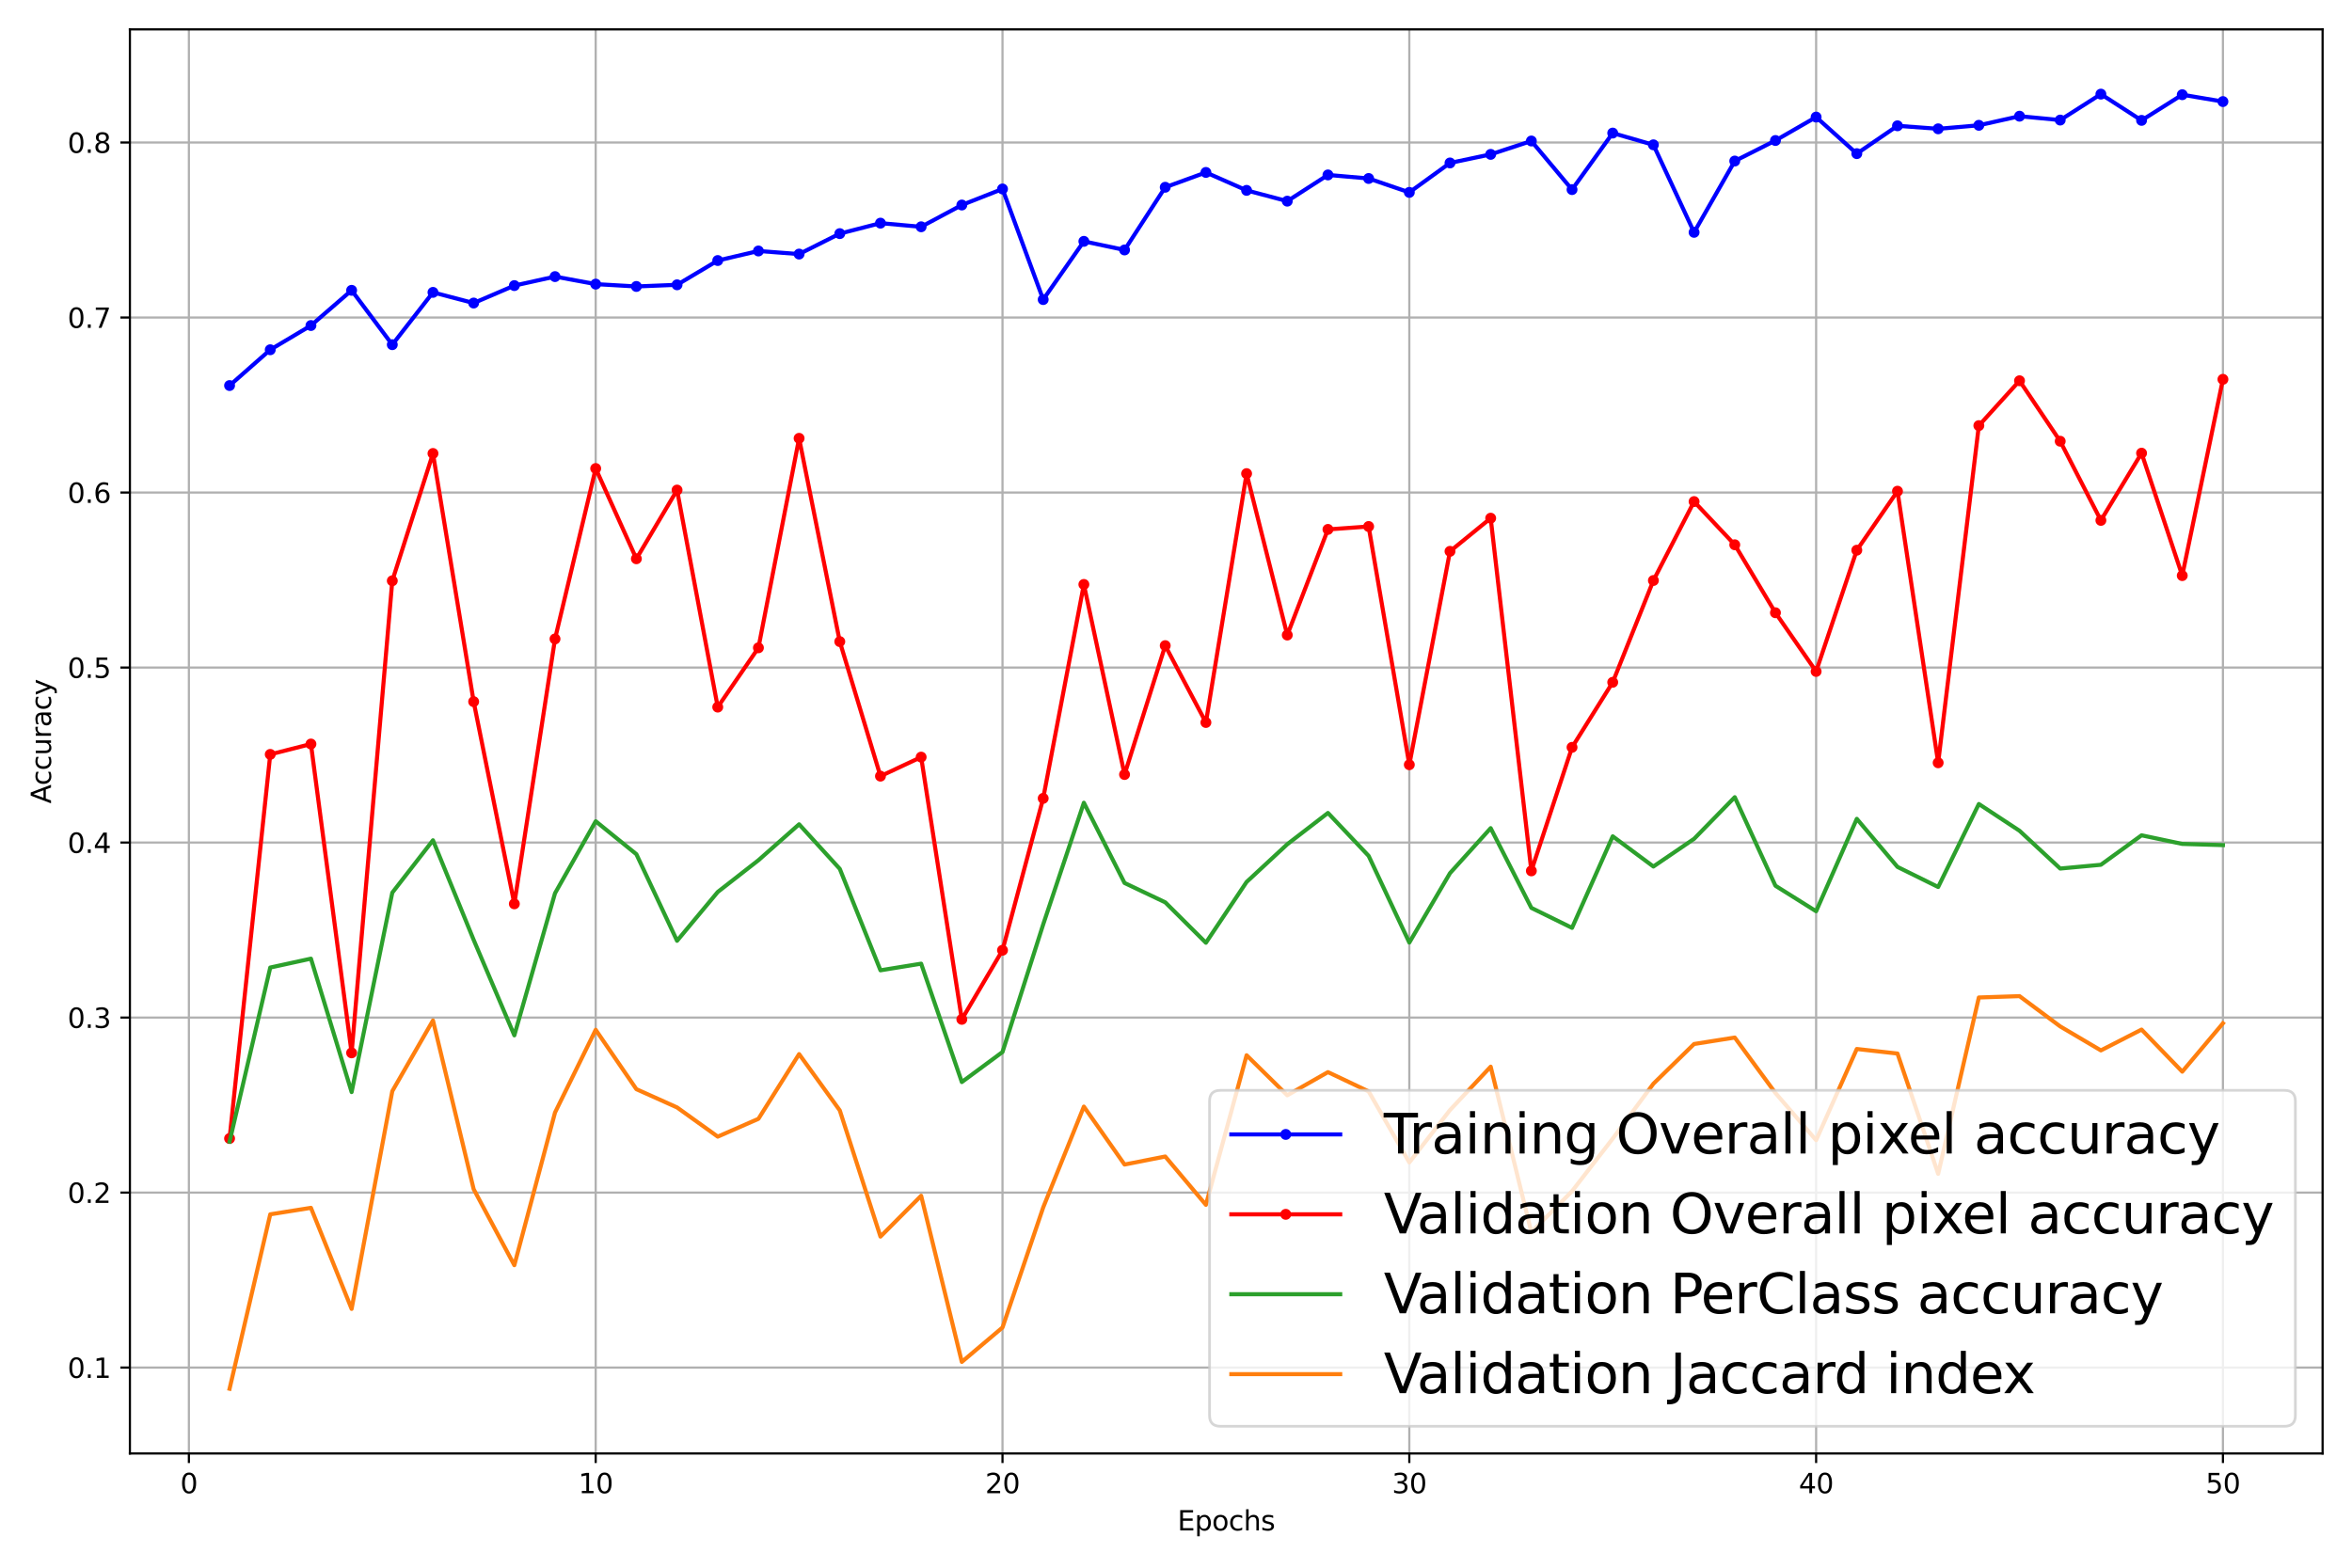 <?xml version="1.0" encoding="utf-8" standalone="no"?>
<!DOCTYPE svg PUBLIC "-//W3C//DTD SVG 1.1//EN"
  "http://www.w3.org/Graphics/SVG/1.1/DTD/svg11.dtd">
<svg xmlns:xlink="http://www.w3.org/1999/xlink" width="864pt" height="576pt" viewBox="0 0 864 576" xmlns="http://www.w3.org/2000/svg" version="1.1">
 <defs>
  <style type="text/css">*{stroke-linejoin: round; stroke-linecap: butt}</style>
 </defs>
 <g id="figure_1">
  <g id="patch_1">
   <path d="M 0 576 
L 864 576 
L 864 0 
L 0 0 
z
" style="fill: #ffffff"/>
  </g>
  <g id="axes_1">
   <g id="patch_2">
    <path d="M 47.72 534.04 
L 853.2 534.04 
L 853.2 10.8 
L 47.72 10.8 
z
" style="fill: #ffffff"/>
   </g>
   <g id="matplotlib.axis_1">
    <g id="xtick_1">
     <g id="line2d_1">
      <path d="M 69.389 534.04 
L 69.389 10.8 
" clip-path="url(#p18ec7114f8)" style="fill: none; stroke: #b0b0b0; stroke-width: 0.8; stroke-linecap: square"/>
     </g>
     <g id="line2d_2">
      <defs>
       <path id="m729f6fc0b0" d="M 0 0 
L 0 3.5 
" style="stroke: #000000; stroke-width: 0.8"/>
      </defs>
      <g>
       <use xlink:href="#m729f6fc0b0" x="69.389" y="534.04" style="stroke: #000000; stroke-width: 0.8"/>
      </g>
     </g>
     <g id="text_1">
      <!-- 0 -->
      <g transform="translate(66.208 548.638) scale(0.1 -0.1)">
       <defs>
        <path id="DejaVuSans-30" d="M 2034 4250 
Q 1547 4250 1301 3770 
Q 1056 3291 1056 2328 
Q 1056 1369 1301 889 
Q 1547 409 2034 409 
Q 2525 409 2770 889 
Q 3016 1369 3016 2328 
Q 3016 3291 2770 3770 
Q 2525 4250 2034 4250 
z
M 2034 4750 
Q 2819 4750 3233 4129 
Q 3647 3509 3647 2328 
Q 3647 1150 3233 529 
Q 2819 -91 2034 -91 
Q 1250 -91 836 529 
Q 422 1150 422 2328 
Q 422 3509 836 4129 
Q 1250 4750 2034 4750 
z
" transform="scale(0.016)"/>
       </defs>
       <use xlink:href="#DejaVuSans-30"/>
      </g>
     </g>
    </g>
    <g id="xtick_2">
     <g id="line2d_3">
      <path d="M 218.828 534.04 
L 218.828 10.8 
" clip-path="url(#p18ec7114f8)" style="fill: none; stroke: #b0b0b0; stroke-width: 0.8; stroke-linecap: square"/>
     </g>
     <g id="line2d_4">
      <g>
       <use xlink:href="#m729f6fc0b0" x="218.828" y="534.04" style="stroke: #000000; stroke-width: 0.8"/>
      </g>
     </g>
     <g id="text_2">
      <!-- 10 -->
      <g transform="translate(212.466 548.638) scale(0.1 -0.1)">
       <defs>
        <path id="DejaVuSans-31" d="M 794 531 
L 1825 531 
L 1825 4091 
L 703 3866 
L 703 4441 
L 1819 4666 
L 2450 4666 
L 2450 531 
L 3481 531 
L 3481 0 
L 794 0 
L 794 531 
z
" transform="scale(0.016)"/>
       </defs>
       <use xlink:href="#DejaVuSans-31"/>
       <use xlink:href="#DejaVuSans-30" x="63.623"/>
      </g>
     </g>
    </g>
    <g id="xtick_3">
     <g id="line2d_5">
      <path d="M 368.268 534.04 
L 368.268 10.8 
" clip-path="url(#p18ec7114f8)" style="fill: none; stroke: #b0b0b0; stroke-width: 0.8; stroke-linecap: square"/>
     </g>
     <g id="line2d_6">
      <g>
       <use xlink:href="#m729f6fc0b0" x="368.268" y="534.04" style="stroke: #000000; stroke-width: 0.8"/>
      </g>
     </g>
     <g id="text_3">
      <!-- 20 -->
      <g transform="translate(361.906 548.638) scale(0.1 -0.1)">
       <defs>
        <path id="DejaVuSans-32" d="M 1228 531 
L 3431 531 
L 3431 0 
L 469 0 
L 469 531 
Q 828 903 1448 1529 
Q 2069 2156 2228 2338 
Q 2531 2678 2651 2914 
Q 2772 3150 2772 3378 
Q 2772 3750 2511 3984 
Q 2250 4219 1831 4219 
Q 1534 4219 1204 4116 
Q 875 4013 500 3803 
L 500 4441 
Q 881 4594 1212 4672 
Q 1544 4750 1819 4750 
Q 2544 4750 2975 4387 
Q 3406 4025 3406 3419 
Q 3406 3131 3298 2873 
Q 3191 2616 2906 2266 
Q 2828 2175 2409 1742 
Q 1991 1309 1228 531 
z
" transform="scale(0.016)"/>
       </defs>
       <use xlink:href="#DejaVuSans-32"/>
       <use xlink:href="#DejaVuSans-30" x="63.623"/>
      </g>
     </g>
    </g>
    <g id="xtick_4">
     <g id="line2d_7">
      <path d="M 517.708 534.04 
L 517.708 10.8 
" clip-path="url(#p18ec7114f8)" style="fill: none; stroke: #b0b0b0; stroke-width: 0.8; stroke-linecap: square"/>
     </g>
     <g id="line2d_8">
      <g>
       <use xlink:href="#m729f6fc0b0" x="517.708" y="534.04" style="stroke: #000000; stroke-width: 0.8"/>
      </g>
     </g>
     <g id="text_4">
      <!-- 30 -->
      <g transform="translate(511.345 548.638) scale(0.1 -0.1)">
       <defs>
        <path id="DejaVuSans-33" d="M 2597 2516 
Q 3050 2419 3304 2112 
Q 3559 1806 3559 1356 
Q 3559 666 3084 287 
Q 2609 -91 1734 -91 
Q 1441 -91 1130 -33 
Q 819 25 488 141 
L 488 750 
Q 750 597 1062 519 
Q 1375 441 1716 441 
Q 2309 441 2620 675 
Q 2931 909 2931 1356 
Q 2931 1769 2642 2001 
Q 2353 2234 1838 2234 
L 1294 2234 
L 1294 2753 
L 1863 2753 
Q 2328 2753 2575 2939 
Q 2822 3125 2822 3475 
Q 2822 3834 2567 4026 
Q 2313 4219 1838 4219 
Q 1578 4219 1281 4162 
Q 984 4106 628 3988 
L 628 4550 
Q 988 4650 1302 4700 
Q 1616 4750 1894 4750 
Q 2613 4750 3031 4423 
Q 3450 4097 3450 3541 
Q 3450 3153 3228 2886 
Q 3006 2619 2597 2516 
z
" transform="scale(0.016)"/>
       </defs>
       <use xlink:href="#DejaVuSans-33"/>
       <use xlink:href="#DejaVuSans-30" x="63.623"/>
      </g>
     </g>
    </g>
    <g id="xtick_5">
     <g id="line2d_9">
      <path d="M 667.148 534.04 
L 667.148 10.8 
" clip-path="url(#p18ec7114f8)" style="fill: none; stroke: #b0b0b0; stroke-width: 0.8; stroke-linecap: square"/>
     </g>
     <g id="line2d_10">
      <g>
       <use xlink:href="#m729f6fc0b0" x="667.148" y="534.04" style="stroke: #000000; stroke-width: 0.8"/>
      </g>
     </g>
     <g id="text_5">
      <!-- 40 -->
      <g transform="translate(660.785 548.638) scale(0.1 -0.1)">
       <defs>
        <path id="DejaVuSans-34" d="M 2419 4116 
L 825 1625 
L 2419 1625 
L 2419 4116 
z
M 2253 4666 
L 3047 4666 
L 3047 1625 
L 3713 1625 
L 3713 1100 
L 3047 1100 
L 3047 0 
L 2419 0 
L 2419 1100 
L 313 1100 
L 313 1709 
L 2253 4666 
z
" transform="scale(0.016)"/>
       </defs>
       <use xlink:href="#DejaVuSans-34"/>
       <use xlink:href="#DejaVuSans-30" x="63.623"/>
      </g>
     </g>
    </g>
    <g id="xtick_6">
     <g id="line2d_11">
      <path d="M 816.587 534.04 
L 816.587 10.8 
" clip-path="url(#p18ec7114f8)" style="fill: none; stroke: #b0b0b0; stroke-width: 0.8; stroke-linecap: square"/>
     </g>
     <g id="line2d_12">
      <g>
       <use xlink:href="#m729f6fc0b0" x="816.587" y="534.04" style="stroke: #000000; stroke-width: 0.8"/>
      </g>
     </g>
     <g id="text_6">
      <!-- 50 -->
      <g transform="translate(810.225 548.638) scale(0.1 -0.1)">
       <defs>
        <path id="DejaVuSans-35" d="M 691 4666 
L 3169 4666 
L 3169 4134 
L 1269 4134 
L 1269 2991 
Q 1406 3038 1543 3061 
Q 1681 3084 1819 3084 
Q 2600 3084 3056 2656 
Q 3513 2228 3513 1497 
Q 3513 744 3044 326 
Q 2575 -91 1722 -91 
Q 1428 -91 1123 -41 
Q 819 9 494 109 
L 494 744 
Q 775 591 1075 516 
Q 1375 441 1709 441 
Q 2250 441 2565 725 
Q 2881 1009 2881 1497 
Q 2881 1984 2565 2268 
Q 2250 2553 1709 2553 
Q 1456 2553 1204 2497 
Q 953 2441 691 2322 
L 691 4666 
z
" transform="scale(0.016)"/>
       </defs>
       <use xlink:href="#DejaVuSans-35"/>
       <use xlink:href="#DejaVuSans-30" x="63.623"/>
      </g>
     </g>
    </g>
    <g id="text_7">
     <!-- Epochs -->
     <g transform="translate(432.544 562.317) scale(0.1 -0.1)">
      <defs>
       <path id="DejaVuSans-45" d="M 628 4666 
L 3578 4666 
L 3578 4134 
L 1259 4134 
L 1259 2753 
L 3481 2753 
L 3481 2222 
L 1259 2222 
L 1259 531 
L 3634 531 
L 3634 0 
L 628 0 
L 628 4666 
z
" transform="scale(0.016)"/>
       <path id="DejaVuSans-70" d="M 1159 525 
L 1159 -1331 
L 581 -1331 
L 581 3500 
L 1159 3500 
L 1159 2969 
Q 1341 3281 1617 3432 
Q 1894 3584 2278 3584 
Q 2916 3584 3314 3078 
Q 3713 2572 3713 1747 
Q 3713 922 3314 415 
Q 2916 -91 2278 -91 
Q 1894 -91 1617 61 
Q 1341 213 1159 525 
z
M 3116 1747 
Q 3116 2381 2855 2742 
Q 2594 3103 2138 3103 
Q 1681 3103 1420 2742 
Q 1159 2381 1159 1747 
Q 1159 1113 1420 752 
Q 1681 391 2138 391 
Q 2594 391 2855 752 
Q 3116 1113 3116 1747 
z
" transform="scale(0.016)"/>
       <path id="DejaVuSans-6f" d="M 1959 3097 
Q 1497 3097 1228 2736 
Q 959 2375 959 1747 
Q 959 1119 1226 758 
Q 1494 397 1959 397 
Q 2419 397 2687 759 
Q 2956 1122 2956 1747 
Q 2956 2369 2687 2733 
Q 2419 3097 1959 3097 
z
M 1959 3584 
Q 2709 3584 3137 3096 
Q 3566 2609 3566 1747 
Q 3566 888 3137 398 
Q 2709 -91 1959 -91 
Q 1206 -91 779 398 
Q 353 888 353 1747 
Q 353 2609 779 3096 
Q 1206 3584 1959 3584 
z
" transform="scale(0.016)"/>
       <path id="DejaVuSans-63" d="M 3122 3366 
L 3122 2828 
Q 2878 2963 2633 3030 
Q 2388 3097 2138 3097 
Q 1578 3097 1268 2742 
Q 959 2388 959 1747 
Q 959 1106 1268 751 
Q 1578 397 2138 397 
Q 2388 397 2633 464 
Q 2878 531 3122 666 
L 3122 134 
Q 2881 22 2623 -34 
Q 2366 -91 2075 -91 
Q 1284 -91 818 406 
Q 353 903 353 1747 
Q 353 2603 823 3093 
Q 1294 3584 2113 3584 
Q 2378 3584 2631 3529 
Q 2884 3475 3122 3366 
z
" transform="scale(0.016)"/>
       <path id="DejaVuSans-68" d="M 3513 2113 
L 3513 0 
L 2938 0 
L 2938 2094 
Q 2938 2591 2744 2837 
Q 2550 3084 2163 3084 
Q 1697 3084 1428 2787 
Q 1159 2491 1159 1978 
L 1159 0 
L 581 0 
L 581 4863 
L 1159 4863 
L 1159 2956 
Q 1366 3272 1645 3428 
Q 1925 3584 2291 3584 
Q 2894 3584 3203 3211 
Q 3513 2838 3513 2113 
z
" transform="scale(0.016)"/>
       <path id="DejaVuSans-73" d="M 2834 3397 
L 2834 2853 
Q 2591 2978 2328 3040 
Q 2066 3103 1784 3103 
Q 1356 3103 1142 2972 
Q 928 2841 928 2578 
Q 928 2378 1081 2264 
Q 1234 2150 1697 2047 
L 1894 2003 
Q 2506 1872 2764 1633 
Q 3022 1394 3022 966 
Q 3022 478 2636 193 
Q 2250 -91 1575 -91 
Q 1294 -91 989 -36 
Q 684 19 347 128 
L 347 722 
Q 666 556 975 473 
Q 1284 391 1588 391 
Q 1994 391 2212 530 
Q 2431 669 2431 922 
Q 2431 1156 2273 1281 
Q 2116 1406 1581 1522 
L 1381 1569 
Q 847 1681 609 1914 
Q 372 2147 372 2553 
Q 372 3047 722 3315 
Q 1072 3584 1716 3584 
Q 2034 3584 2315 3537 
Q 2597 3491 2834 3397 
z
" transform="scale(0.016)"/>
      </defs>
      <use xlink:href="#DejaVuSans-45"/>
      <use xlink:href="#DejaVuSans-70" x="63.184"/>
      <use xlink:href="#DejaVuSans-6f" x="126.66"/>
      <use xlink:href="#DejaVuSans-63" x="187.842"/>
      <use xlink:href="#DejaVuSans-68" x="242.822"/>
      <use xlink:href="#DejaVuSans-73" x="306.201"/>
     </g>
    </g>
   </g>
   <g id="matplotlib.axis_2">
    <g id="ytick_1">
     <g id="line2d_13">
      <path d="M 47.72 502.476 
L 853.2 502.476 
" clip-path="url(#p18ec7114f8)" style="fill: none; stroke: #b0b0b0; stroke-width: 0.8; stroke-linecap: square"/>
     </g>
     <g id="line2d_14">
      <defs>
       <path id="mf7c20b2ccf" d="M 0 0 
L -3.5 0 
" style="stroke: #000000; stroke-width: 0.8"/>
      </defs>
      <g>
       <use xlink:href="#mf7c20b2ccf" x="47.72" y="502.476" style="stroke: #000000; stroke-width: 0.8"/>
      </g>
     </g>
     <g id="text_8">
      <!-- 0.1 -->
      <g transform="translate(24.817 506.275) scale(0.1 -0.1)">
       <defs>
        <path id="DejaVuSans-2e" d="M 684 794 
L 1344 794 
L 1344 0 
L 684 0 
L 684 794 
z
" transform="scale(0.016)"/>
       </defs>
       <use xlink:href="#DejaVuSans-30"/>
       <use xlink:href="#DejaVuSans-2e" x="63.623"/>
       <use xlink:href="#DejaVuSans-31" x="95.41"/>
      </g>
     </g>
    </g>
    <g id="ytick_2">
     <g id="line2d_15">
      <path d="M 47.72 438.173 
L 853.2 438.173 
" clip-path="url(#p18ec7114f8)" style="fill: none; stroke: #b0b0b0; stroke-width: 0.8; stroke-linecap: square"/>
     </g>
     <g id="line2d_16">
      <g>
       <use xlink:href="#mf7c20b2ccf" x="47.72" y="438.173" style="stroke: #000000; stroke-width: 0.8"/>
      </g>
     </g>
     <g id="text_9">
      <!-- 0.2 -->
      <g transform="translate(24.817 441.973) scale(0.1 -0.1)">
       <use xlink:href="#DejaVuSans-30"/>
       <use xlink:href="#DejaVuSans-2e" x="63.623"/>
       <use xlink:href="#DejaVuSans-32" x="95.41"/>
      </g>
     </g>
    </g>
    <g id="ytick_3">
     <g id="line2d_17">
      <path d="M 47.72 373.871 
L 853.2 373.871 
" clip-path="url(#p18ec7114f8)" style="fill: none; stroke: #b0b0b0; stroke-width: 0.8; stroke-linecap: square"/>
     </g>
     <g id="line2d_18">
      <g>
       <use xlink:href="#mf7c20b2ccf" x="47.72" y="373.871" style="stroke: #000000; stroke-width: 0.8"/>
      </g>
     </g>
     <g id="text_10">
      <!-- 0.3 -->
      <g transform="translate(24.817 377.67) scale(0.1 -0.1)">
       <use xlink:href="#DejaVuSans-30"/>
       <use xlink:href="#DejaVuSans-2e" x="63.623"/>
       <use xlink:href="#DejaVuSans-33" x="95.41"/>
      </g>
     </g>
    </g>
    <g id="ytick_4">
     <g id="line2d_19">
      <path d="M 47.72 309.569 
L 853.2 309.569 
" clip-path="url(#p18ec7114f8)" style="fill: none; stroke: #b0b0b0; stroke-width: 0.8; stroke-linecap: square"/>
     </g>
     <g id="line2d_20">
      <g>
       <use xlink:href="#mf7c20b2ccf" x="47.72" y="309.569" style="stroke: #000000; stroke-width: 0.8"/>
      </g>
     </g>
     <g id="text_11">
      <!-- 0.4 -->
      <g transform="translate(24.817 313.368) scale(0.1 -0.1)">
       <use xlink:href="#DejaVuSans-30"/>
       <use xlink:href="#DejaVuSans-2e" x="63.623"/>
       <use xlink:href="#DejaVuSans-34" x="95.41"/>
      </g>
     </g>
    </g>
    <g id="ytick_5">
     <g id="line2d_21">
      <path d="M 47.72 245.266 
L 853.2 245.266 
" clip-path="url(#p18ec7114f8)" style="fill: none; stroke: #b0b0b0; stroke-width: 0.8; stroke-linecap: square"/>
     </g>
     <g id="line2d_22">
      <g>
       <use xlink:href="#mf7c20b2ccf" x="47.72" y="245.266" style="stroke: #000000; stroke-width: 0.8"/>
      </g>
     </g>
     <g id="text_12">
      <!-- 0.5 -->
      <g transform="translate(24.817 249.066) scale(0.1 -0.1)">
       <use xlink:href="#DejaVuSans-30"/>
       <use xlink:href="#DejaVuSans-2e" x="63.623"/>
       <use xlink:href="#DejaVuSans-35" x="95.41"/>
      </g>
     </g>
    </g>
    <g id="ytick_6">
     <g id="line2d_23">
      <path d="M 47.72 180.964 
L 853.2 180.964 
" clip-path="url(#p18ec7114f8)" style="fill: none; stroke: #b0b0b0; stroke-width: 0.8; stroke-linecap: square"/>
     </g>
     <g id="line2d_24">
      <g>
       <use xlink:href="#mf7c20b2ccf" x="47.72" y="180.964" style="stroke: #000000; stroke-width: 0.8"/>
      </g>
     </g>
     <g id="text_13">
      <!-- 0.6 -->
      <g transform="translate(24.817 184.763) scale(0.1 -0.1)">
       <defs>
        <path id="DejaVuSans-36" d="M 2113 2584 
Q 1688 2584 1439 2293 
Q 1191 2003 1191 1497 
Q 1191 994 1439 701 
Q 1688 409 2113 409 
Q 2538 409 2786 701 
Q 3034 994 3034 1497 
Q 3034 2003 2786 2293 
Q 2538 2584 2113 2584 
z
M 3366 4563 
L 3366 3988 
Q 3128 4100 2886 4159 
Q 2644 4219 2406 4219 
Q 1781 4219 1451 3797 
Q 1122 3375 1075 2522 
Q 1259 2794 1537 2939 
Q 1816 3084 2150 3084 
Q 2853 3084 3261 2657 
Q 3669 2231 3669 1497 
Q 3669 778 3244 343 
Q 2819 -91 2113 -91 
Q 1303 -91 875 529 
Q 447 1150 447 2328 
Q 447 3434 972 4092 
Q 1497 4750 2381 4750 
Q 2619 4750 2861 4703 
Q 3103 4656 3366 4563 
z
" transform="scale(0.016)"/>
       </defs>
       <use xlink:href="#DejaVuSans-30"/>
       <use xlink:href="#DejaVuSans-2e" x="63.623"/>
       <use xlink:href="#DejaVuSans-36" x="95.41"/>
      </g>
     </g>
    </g>
    <g id="ytick_7">
     <g id="line2d_25">
      <path d="M 47.72 116.662 
L 853.2 116.662 
" clip-path="url(#p18ec7114f8)" style="fill: none; stroke: #b0b0b0; stroke-width: 0.8; stroke-linecap: square"/>
     </g>
     <g id="line2d_26">
      <g>
       <use xlink:href="#mf7c20b2ccf" x="47.72" y="116.662" style="stroke: #000000; stroke-width: 0.8"/>
      </g>
     </g>
     <g id="text_14">
      <!-- 0.7 -->
      <g transform="translate(24.817 120.461) scale(0.1 -0.1)">
       <defs>
        <path id="DejaVuSans-37" d="M 525 4666 
L 3525 4666 
L 3525 4397 
L 1831 0 
L 1172 0 
L 2766 4134 
L 525 4134 
L 525 4666 
z
" transform="scale(0.016)"/>
       </defs>
       <use xlink:href="#DejaVuSans-30"/>
       <use xlink:href="#DejaVuSans-2e" x="63.623"/>
       <use xlink:href="#DejaVuSans-37" x="95.41"/>
      </g>
     </g>
    </g>
    <g id="ytick_8">
     <g id="line2d_27">
      <path d="M 47.72 52.359 
L 853.2 52.359 
" clip-path="url(#p18ec7114f8)" style="fill: none; stroke: #b0b0b0; stroke-width: 0.8; stroke-linecap: square"/>
     </g>
     <g id="line2d_28">
      <g>
       <use xlink:href="#mf7c20b2ccf" x="47.72" y="52.359" style="stroke: #000000; stroke-width: 0.8"/>
      </g>
     </g>
     <g id="text_15">
      <!-- 0.8 -->
      <g transform="translate(24.817 56.159) scale(0.1 -0.1)">
       <defs>
        <path id="DejaVuSans-38" d="M 2034 2216 
Q 1584 2216 1326 1975 
Q 1069 1734 1069 1313 
Q 1069 891 1326 650 
Q 1584 409 2034 409 
Q 2484 409 2743 651 
Q 3003 894 3003 1313 
Q 3003 1734 2745 1975 
Q 2488 2216 2034 2216 
z
M 1403 2484 
Q 997 2584 770 2862 
Q 544 3141 544 3541 
Q 544 4100 942 4425 
Q 1341 4750 2034 4750 
Q 2731 4750 3128 4425 
Q 3525 4100 3525 3541 
Q 3525 3141 3298 2862 
Q 3072 2584 2669 2484 
Q 3125 2378 3379 2068 
Q 3634 1759 3634 1313 
Q 3634 634 3220 271 
Q 2806 -91 2034 -91 
Q 1263 -91 848 271 
Q 434 634 434 1313 
Q 434 1759 690 2068 
Q 947 2378 1403 2484 
z
M 1172 3481 
Q 1172 3119 1398 2916 
Q 1625 2713 2034 2713 
Q 2441 2713 2670 2916 
Q 2900 3119 2900 3481 
Q 2900 3844 2670 4047 
Q 2441 4250 2034 4250 
Q 1625 4250 1398 4047 
Q 1172 3844 1172 3481 
z
" transform="scale(0.016)"/>
       </defs>
       <use xlink:href="#DejaVuSans-30"/>
       <use xlink:href="#DejaVuSans-2e" x="63.623"/>
       <use xlink:href="#DejaVuSans-38" x="95.41"/>
      </g>
     </g>
    </g>
    <g id="text_16">
     <!-- Accuracy -->
     <g transform="translate(18.737 295.248) rotate(-90) scale(0.1 -0.1)">
      <defs>
       <path id="DejaVuSans-41" d="M 2188 4044 
L 1331 1722 
L 3047 1722 
L 2188 4044 
z
M 1831 4666 
L 2547 4666 
L 4325 0 
L 3669 0 
L 3244 1197 
L 1141 1197 
L 716 0 
L 50 0 
L 1831 4666 
z
" transform="scale(0.016)"/>
       <path id="DejaVuSans-75" d="M 544 1381 
L 544 3500 
L 1119 3500 
L 1119 1403 
Q 1119 906 1312 657 
Q 1506 409 1894 409 
Q 2359 409 2629 706 
Q 2900 1003 2900 1516 
L 2900 3500 
L 3475 3500 
L 3475 0 
L 2900 0 
L 2900 538 
Q 2691 219 2414 64 
Q 2138 -91 1772 -91 
Q 1169 -91 856 284 
Q 544 659 544 1381 
z
M 1991 3584 
L 1991 3584 
z
" transform="scale(0.016)"/>
       <path id="DejaVuSans-72" d="M 2631 2963 
Q 2534 3019 2420 3045 
Q 2306 3072 2169 3072 
Q 1681 3072 1420 2755 
Q 1159 2438 1159 1844 
L 1159 0 
L 581 0 
L 581 3500 
L 1159 3500 
L 1159 2956 
Q 1341 3275 1631 3429 
Q 1922 3584 2338 3584 
Q 2397 3584 2469 3576 
Q 2541 3569 2628 3553 
L 2631 2963 
z
" transform="scale(0.016)"/>
       <path id="DejaVuSans-61" d="M 2194 1759 
Q 1497 1759 1228 1600 
Q 959 1441 959 1056 
Q 959 750 1161 570 
Q 1363 391 1709 391 
Q 2188 391 2477 730 
Q 2766 1069 2766 1631 
L 2766 1759 
L 2194 1759 
z
M 3341 1997 
L 3341 0 
L 2766 0 
L 2766 531 
Q 2569 213 2275 61 
Q 1981 -91 1556 -91 
Q 1019 -91 701 211 
Q 384 513 384 1019 
Q 384 1609 779 1909 
Q 1175 2209 1959 2209 
L 2766 2209 
L 2766 2266 
Q 2766 2663 2505 2880 
Q 2244 3097 1772 3097 
Q 1472 3097 1187 3025 
Q 903 2953 641 2809 
L 641 3341 
Q 956 3463 1253 3523 
Q 1550 3584 1831 3584 
Q 2591 3584 2966 3190 
Q 3341 2797 3341 1997 
z
" transform="scale(0.016)"/>
       <path id="DejaVuSans-79" d="M 2059 -325 
Q 1816 -950 1584 -1140 
Q 1353 -1331 966 -1331 
L 506 -1331 
L 506 -850 
L 844 -850 
Q 1081 -850 1212 -737 
Q 1344 -625 1503 -206 
L 1606 56 
L 191 3500 
L 800 3500 
L 1894 763 
L 2988 3500 
L 3597 3500 
L 2059 -325 
z
" transform="scale(0.016)"/>
      </defs>
      <use xlink:href="#DejaVuSans-41"/>
      <use xlink:href="#DejaVuSans-63" x="66.658"/>
      <use xlink:href="#DejaVuSans-63" x="121.639"/>
      <use xlink:href="#DejaVuSans-75" x="176.619"/>
      <use xlink:href="#DejaVuSans-72" x="239.998"/>
      <use xlink:href="#DejaVuSans-61" x="281.111"/>
      <use xlink:href="#DejaVuSans-63" x="342.391"/>
      <use xlink:href="#DejaVuSans-79" x="397.371"/>
     </g>
    </g>
   </g>
   <g id="line2d_29">
    <path d="M 84.333 141.658 
L 99.277 128.505 
L 114.221 119.602 
L 129.165 106.672 
L 144.109 126.644 
L 159.053 107.426 
L 173.997 111.345 
L 188.941 104.933 
L 203.884 101.63 
L 218.828 104.393 
L 233.772 105.248 
L 248.716 104.645 
L 263.66 95.725 
L 278.604 92.218 
L 293.548 93.354 
L 308.492 85.837 
L 323.436 81.989 
L 338.38 83.329 
L 353.324 75.327 
L 368.268 69.435 
L 383.212 110.067 
L 398.156 88.678 
L 413.1 91.836 
L 428.044 68.803 
L 442.988 63.356 
L 457.932 69.946 
L 472.876 73.91 
L 487.82 64.272 
L 502.764 65.58 
L 517.708 70.69 
L 532.652 59.874 
L 547.596 56.722 
L 562.54 51.808 
L 577.484 69.661 
L 592.428 48.896 
L 607.372 53.209 
L 622.316 85.365 
L 637.26 59.17 
L 652.204 51.627 
L 667.148 43.019 
L 682.092 56.449 
L 697.036 46.223 
L 711.979 47.33 
L 726.923 46.039 
L 741.867 42.693 
L 756.811 44.116 
L 771.755 34.584 
L 786.699 44.23 
L 801.643 34.798 
L 816.587 37.324 
" clip-path="url(#p18ec7114f8)" style="fill: none; stroke: #0000ff; stroke-width: 1.5; stroke-linecap: square"/>
    <defs>
     <path id="m4517213bd3" d="M 0 1.5 
C 0.398 1.5 0.779 1.342 1.061 1.061 
C 1.342 0.779 1.5 0.398 1.5 0 
C 1.5 -0.398 1.342 -0.779 1.061 -1.061 
C 0.779 -1.342 0.398 -1.5 0 -1.5 
C -0.398 -1.5 -0.779 -1.342 -1.061 -1.061 
C -1.342 -0.779 -1.5 -0.398 -1.5 0 
C -1.5 0.398 -1.342 0.779 -1.061 1.061 
C -0.779 1.342 -0.398 1.5 0 1.5 
z
" style="stroke: #0000ff"/>
    </defs>
    <g clip-path="url(#p18ec7114f8)">
     <use xlink:href="#m4517213bd3" x="84.333" y="141.658" style="fill: #0000ff; stroke: #0000ff"/>
     <use xlink:href="#m4517213bd3" x="99.277" y="128.505" style="fill: #0000ff; stroke: #0000ff"/>
     <use xlink:href="#m4517213bd3" x="114.221" y="119.602" style="fill: #0000ff; stroke: #0000ff"/>
     <use xlink:href="#m4517213bd3" x="129.165" y="106.672" style="fill: #0000ff; stroke: #0000ff"/>
     <use xlink:href="#m4517213bd3" x="144.109" y="126.644" style="fill: #0000ff; stroke: #0000ff"/>
     <use xlink:href="#m4517213bd3" x="159.053" y="107.426" style="fill: #0000ff; stroke: #0000ff"/>
     <use xlink:href="#m4517213bd3" x="173.997" y="111.345" style="fill: #0000ff; stroke: #0000ff"/>
     <use xlink:href="#m4517213bd3" x="188.941" y="104.933" style="fill: #0000ff; stroke: #0000ff"/>
     <use xlink:href="#m4517213bd3" x="203.884" y="101.63" style="fill: #0000ff; stroke: #0000ff"/>
     <use xlink:href="#m4517213bd3" x="218.828" y="104.393" style="fill: #0000ff; stroke: #0000ff"/>
     <use xlink:href="#m4517213bd3" x="233.772" y="105.248" style="fill: #0000ff; stroke: #0000ff"/>
     <use xlink:href="#m4517213bd3" x="248.716" y="104.645" style="fill: #0000ff; stroke: #0000ff"/>
     <use xlink:href="#m4517213bd3" x="263.66" y="95.725" style="fill: #0000ff; stroke: #0000ff"/>
     <use xlink:href="#m4517213bd3" x="278.604" y="92.218" style="fill: #0000ff; stroke: #0000ff"/>
     <use xlink:href="#m4517213bd3" x="293.548" y="93.354" style="fill: #0000ff; stroke: #0000ff"/>
     <use xlink:href="#m4517213bd3" x="308.492" y="85.837" style="fill: #0000ff; stroke: #0000ff"/>
     <use xlink:href="#m4517213bd3" x="323.436" y="81.989" style="fill: #0000ff; stroke: #0000ff"/>
     <use xlink:href="#m4517213bd3" x="338.38" y="83.329" style="fill: #0000ff; stroke: #0000ff"/>
     <use xlink:href="#m4517213bd3" x="353.324" y="75.327" style="fill: #0000ff; stroke: #0000ff"/>
     <use xlink:href="#m4517213bd3" x="368.268" y="69.435" style="fill: #0000ff; stroke: #0000ff"/>
     <use xlink:href="#m4517213bd3" x="383.212" y="110.067" style="fill: #0000ff; stroke: #0000ff"/>
     <use xlink:href="#m4517213bd3" x="398.156" y="88.678" style="fill: #0000ff; stroke: #0000ff"/>
     <use xlink:href="#m4517213bd3" x="413.1" y="91.836" style="fill: #0000ff; stroke: #0000ff"/>
     <use xlink:href="#m4517213bd3" x="428.044" y="68.803" style="fill: #0000ff; stroke: #0000ff"/>
     <use xlink:href="#m4517213bd3" x="442.988" y="63.356" style="fill: #0000ff; stroke: #0000ff"/>
     <use xlink:href="#m4517213bd3" x="457.932" y="69.946" style="fill: #0000ff; stroke: #0000ff"/>
     <use xlink:href="#m4517213bd3" x="472.876" y="73.91" style="fill: #0000ff; stroke: #0000ff"/>
     <use xlink:href="#m4517213bd3" x="487.82" y="64.272" style="fill: #0000ff; stroke: #0000ff"/>
     <use xlink:href="#m4517213bd3" x="502.764" y="65.58" style="fill: #0000ff; stroke: #0000ff"/>
     <use xlink:href="#m4517213bd3" x="517.708" y="70.69" style="fill: #0000ff; stroke: #0000ff"/>
     <use xlink:href="#m4517213bd3" x="532.652" y="59.874" style="fill: #0000ff; stroke: #0000ff"/>
     <use xlink:href="#m4517213bd3" x="547.596" y="56.722" style="fill: #0000ff; stroke: #0000ff"/>
     <use xlink:href="#m4517213bd3" x="562.54" y="51.808" style="fill: #0000ff; stroke: #0000ff"/>
     <use xlink:href="#m4517213bd3" x="577.484" y="69.661" style="fill: #0000ff; stroke: #0000ff"/>
     <use xlink:href="#m4517213bd3" x="592.428" y="48.896" style="fill: #0000ff; stroke: #0000ff"/>
     <use xlink:href="#m4517213bd3" x="607.372" y="53.209" style="fill: #0000ff; stroke: #0000ff"/>
     <use xlink:href="#m4517213bd3" x="622.316" y="85.365" style="fill: #0000ff; stroke: #0000ff"/>
     <use xlink:href="#m4517213bd3" x="637.26" y="59.17" style="fill: #0000ff; stroke: #0000ff"/>
     <use xlink:href="#m4517213bd3" x="652.204" y="51.627" style="fill: #0000ff; stroke: #0000ff"/>
     <use xlink:href="#m4517213bd3" x="667.148" y="43.019" style="fill: #0000ff; stroke: #0000ff"/>
     <use xlink:href="#m4517213bd3" x="682.092" y="56.449" style="fill: #0000ff; stroke: #0000ff"/>
     <use xlink:href="#m4517213bd3" x="697.036" y="46.223" style="fill: #0000ff; stroke: #0000ff"/>
     <use xlink:href="#m4517213bd3" x="711.979" y="47.33" style="fill: #0000ff; stroke: #0000ff"/>
     <use xlink:href="#m4517213bd3" x="726.923" y="46.039" style="fill: #0000ff; stroke: #0000ff"/>
     <use xlink:href="#m4517213bd3" x="741.867" y="42.693" style="fill: #0000ff; stroke: #0000ff"/>
     <use xlink:href="#m4517213bd3" x="756.811" y="44.116" style="fill: #0000ff; stroke: #0000ff"/>
     <use xlink:href="#m4517213bd3" x="771.755" y="34.584" style="fill: #0000ff; stroke: #0000ff"/>
     <use xlink:href="#m4517213bd3" x="786.699" y="44.23" style="fill: #0000ff; stroke: #0000ff"/>
     <use xlink:href="#m4517213bd3" x="801.643" y="34.798" style="fill: #0000ff; stroke: #0000ff"/>
     <use xlink:href="#m4517213bd3" x="816.587" y="37.324" style="fill: #0000ff; stroke: #0000ff"/>
    </g>
   </g>
   <g id="line2d_30">
    <path d="M 84.333 418.303 
L 99.277 277.178 
L 114.221 273.37 
L 129.165 386.844 
L 144.109 213.394 
L 159.053 166.613 
L 173.997 257.801 
L 188.941 332.091 
L 203.884 234.754 
L 218.828 172.139 
L 233.772 205.302 
L 248.716 180.061 
L 263.66 259.803 
L 278.604 238.017 
L 293.548 161.046 
L 308.492 235.737 
L 323.436 285.172 
L 338.38 278.181 
L 353.324 374.528 
L 368.268 349.14 
L 383.212 293.334 
L 398.156 214.731 
L 413.1 284.57 
L 428.044 237.221 
L 442.988 265.455 
L 457.932 174.012 
L 472.876 233.332 
L 487.82 194.516 
L 502.764 193.445 
L 517.708 280.975 
L 532.652 202.569 
L 547.596 190.392 
L 562.54 319.976 
L 577.484 274.588 
L 592.428 250.689 
L 607.372 213.287 
L 622.316 184.288 
L 637.26 200.16 
L 652.204 225.136 
L 667.148 246.698 
L 682.092 202.157 
L 697.036 180.476 
L 711.979 280.262 
L 726.923 156.383 
L 741.867 139.897 
L 756.811 162.115 
L 771.755 191.201 
L 786.699 166.502 
L 801.643 211.492 
L 816.587 139.373 
" clip-path="url(#p18ec7114f8)" style="fill: none; stroke: #ff0000; stroke-width: 1.5; stroke-linecap: square"/>
    <defs>
     <path id="mc055397a5c" d="M 0 1.5 
C 0.398 1.5 0.779 1.342 1.061 1.061 
C 1.342 0.779 1.5 0.398 1.5 0 
C 1.5 -0.398 1.342 -0.779 1.061 -1.061 
C 0.779 -1.342 0.398 -1.5 0 -1.5 
C -0.398 -1.5 -0.779 -1.342 -1.061 -1.061 
C -1.342 -0.779 -1.5 -0.398 -1.5 0 
C -1.5 0.398 -1.342 0.779 -1.061 1.061 
C -0.779 1.342 -0.398 1.5 0 1.5 
z
" style="stroke: #ff0000"/>
    </defs>
    <g clip-path="url(#p18ec7114f8)">
     <use xlink:href="#mc055397a5c" x="84.333" y="418.303" style="fill: #ff0000; stroke: #ff0000"/>
     <use xlink:href="#mc055397a5c" x="99.277" y="277.178" style="fill: #ff0000; stroke: #ff0000"/>
     <use xlink:href="#mc055397a5c" x="114.221" y="273.37" style="fill: #ff0000; stroke: #ff0000"/>
     <use xlink:href="#mc055397a5c" x="129.165" y="386.844" style="fill: #ff0000; stroke: #ff0000"/>
     <use xlink:href="#mc055397a5c" x="144.109" y="213.394" style="fill: #ff0000; stroke: #ff0000"/>
     <use xlink:href="#mc055397a5c" x="159.053" y="166.613" style="fill: #ff0000; stroke: #ff0000"/>
     <use xlink:href="#mc055397a5c" x="173.997" y="257.801" style="fill: #ff0000; stroke: #ff0000"/>
     <use xlink:href="#mc055397a5c" x="188.941" y="332.091" style="fill: #ff0000; stroke: #ff0000"/>
     <use xlink:href="#mc055397a5c" x="203.884" y="234.754" style="fill: #ff0000; stroke: #ff0000"/>
     <use xlink:href="#mc055397a5c" x="218.828" y="172.139" style="fill: #ff0000; stroke: #ff0000"/>
     <use xlink:href="#mc055397a5c" x="233.772" y="205.302" style="fill: #ff0000; stroke: #ff0000"/>
     <use xlink:href="#mc055397a5c" x="248.716" y="180.061" style="fill: #ff0000; stroke: #ff0000"/>
     <use xlink:href="#mc055397a5c" x="263.66" y="259.803" style="fill: #ff0000; stroke: #ff0000"/>
     <use xlink:href="#mc055397a5c" x="278.604" y="238.017" style="fill: #ff0000; stroke: #ff0000"/>
     <use xlink:href="#mc055397a5c" x="293.548" y="161.046" style="fill: #ff0000; stroke: #ff0000"/>
     <use xlink:href="#mc055397a5c" x="308.492" y="235.737" style="fill: #ff0000; stroke: #ff0000"/>
     <use xlink:href="#mc055397a5c" x="323.436" y="285.172" style="fill: #ff0000; stroke: #ff0000"/>
     <use xlink:href="#mc055397a5c" x="338.38" y="278.181" style="fill: #ff0000; stroke: #ff0000"/>
     <use xlink:href="#mc055397a5c" x="353.324" y="374.528" style="fill: #ff0000; stroke: #ff0000"/>
     <use xlink:href="#mc055397a5c" x="368.268" y="349.14" style="fill: #ff0000; stroke: #ff0000"/>
     <use xlink:href="#mc055397a5c" x="383.212" y="293.334" style="fill: #ff0000; stroke: #ff0000"/>
     <use xlink:href="#mc055397a5c" x="398.156" y="214.731" style="fill: #ff0000; stroke: #ff0000"/>
     <use xlink:href="#mc055397a5c" x="413.1" y="284.57" style="fill: #ff0000; stroke: #ff0000"/>
     <use xlink:href="#mc055397a5c" x="428.044" y="237.221" style="fill: #ff0000; stroke: #ff0000"/>
     <use xlink:href="#mc055397a5c" x="442.988" y="265.455" style="fill: #ff0000; stroke: #ff0000"/>
     <use xlink:href="#mc055397a5c" x="457.932" y="174.012" style="fill: #ff0000; stroke: #ff0000"/>
     <use xlink:href="#mc055397a5c" x="472.876" y="233.332" style="fill: #ff0000; stroke: #ff0000"/>
     <use xlink:href="#mc055397a5c" x="487.82" y="194.516" style="fill: #ff0000; stroke: #ff0000"/>
     <use xlink:href="#mc055397a5c" x="502.764" y="193.445" style="fill: #ff0000; stroke: #ff0000"/>
     <use xlink:href="#mc055397a5c" x="517.708" y="280.975" style="fill: #ff0000; stroke: #ff0000"/>
     <use xlink:href="#mc055397a5c" x="532.652" y="202.569" style="fill: #ff0000; stroke: #ff0000"/>
     <use xlink:href="#mc055397a5c" x="547.596" y="190.392" style="fill: #ff0000; stroke: #ff0000"/>
     <use xlink:href="#mc055397a5c" x="562.54" y="319.976" style="fill: #ff0000; stroke: #ff0000"/>
     <use xlink:href="#mc055397a5c" x="577.484" y="274.588" style="fill: #ff0000; stroke: #ff0000"/>
     <use xlink:href="#mc055397a5c" x="592.428" y="250.689" style="fill: #ff0000; stroke: #ff0000"/>
     <use xlink:href="#mc055397a5c" x="607.372" y="213.287" style="fill: #ff0000; stroke: #ff0000"/>
     <use xlink:href="#mc055397a5c" x="622.316" y="184.288" style="fill: #ff0000; stroke: #ff0000"/>
     <use xlink:href="#mc055397a5c" x="637.26" y="200.16" style="fill: #ff0000; stroke: #ff0000"/>
     <use xlink:href="#mc055397a5c" x="652.204" y="225.136" style="fill: #ff0000; stroke: #ff0000"/>
     <use xlink:href="#mc055397a5c" x="667.148" y="246.698" style="fill: #ff0000; stroke: #ff0000"/>
     <use xlink:href="#mc055397a5c" x="682.092" y="202.157" style="fill: #ff0000; stroke: #ff0000"/>
     <use xlink:href="#mc055397a5c" x="697.036" y="180.476" style="fill: #ff0000; stroke: #ff0000"/>
     <use xlink:href="#mc055397a5c" x="711.979" y="280.262" style="fill: #ff0000; stroke: #ff0000"/>
     <use xlink:href="#mc055397a5c" x="726.923" y="156.383" style="fill: #ff0000; stroke: #ff0000"/>
     <use xlink:href="#mc055397a5c" x="741.867" y="139.897" style="fill: #ff0000; stroke: #ff0000"/>
     <use xlink:href="#mc055397a5c" x="756.811" y="162.115" style="fill: #ff0000; stroke: #ff0000"/>
     <use xlink:href="#mc055397a5c" x="771.755" y="191.201" style="fill: #ff0000; stroke: #ff0000"/>
     <use xlink:href="#mc055397a5c" x="786.699" y="166.502" style="fill: #ff0000; stroke: #ff0000"/>
     <use xlink:href="#mc055397a5c" x="801.643" y="211.492" style="fill: #ff0000; stroke: #ff0000"/>
     <use xlink:href="#mc055397a5c" x="816.587" y="139.373" style="fill: #ff0000; stroke: #ff0000"/>
    </g>
   </g>
   <g id="line2d_31">
    <path d="M 84.333 419.459 
L 99.277 355.493 
L 114.221 352.233 
L 129.165 401.249 
L 144.109 327.983 
L 159.053 308.733 
L 173.997 345.328 
L 188.941 380.41 
L 203.884 328.204 
L 218.828 301.743 
L 233.772 313.851 
L 248.716 345.665 
L 263.66 327.73 
L 278.604 316.067 
L 293.548 302.864 
L 308.492 319.236 
L 323.436 356.51 
L 338.38 354.075 
L 353.324 397.566 
L 368.268 386.531 
L 383.212 339.654 
L 398.156 294.945 
L 413.1 324.423 
L 428.044 331.531 
L 442.988 346.384 
L 457.932 324.051 
L 472.876 310.194 
L 487.82 298.691 
L 502.764 314.466 
L 517.708 346.32 
L 532.652 320.817 
L 547.596 304.282 
L 562.54 333.574 
L 577.484 340.914 
L 592.428 307.28 
L 607.372 318.378 
L 622.316 308.205 
L 637.26 292.905 
L 652.204 325.439 
L 667.148 334.811 
L 682.092 300.858 
L 697.036 318.519 
L 711.979 325.899 
L 726.923 295.409 
L 741.867 305.242 
L 756.811 319.123 
L 771.755 317.738 
L 786.699 306.907 
L 801.643 310.069 
L 816.587 310.514 
" clip-path="url(#p18ec7114f8)" style="fill: none; stroke: #2ca02c; stroke-width: 1.5; stroke-linecap: square"/>
   </g>
   <g id="line2d_32">
    <path d="M 84.333 510.256 
L 99.277 446.167 
L 114.221 443.784 
L 129.165 480.917 
L 144.109 400.92 
L 159.053 374.934 
L 173.997 436.918 
L 188.941 464.86 
L 203.884 408.774 
L 218.828 378.368 
L 233.772 400.184 
L 248.716 406.894 
L 263.66 417.623 
L 278.604 411.08 
L 293.548 387.296 
L 308.492 407.982 
L 323.436 454.349 
L 338.38 439.351 
L 353.324 500.387 
L 368.268 487.75 
L 383.212 443.641 
L 398.156 406.589 
L 413.1 427.873 
L 428.044 424.924 
L 442.988 442.68 
L 457.932 387.727 
L 472.876 402.433 
L 487.82 393.919 
L 502.764 401.005 
L 517.708 427.107 
L 532.652 407.858 
L 547.596 391.918 
L 562.54 452.755 
L 577.484 437.675 
L 592.428 418.347 
L 607.372 398.185 
L 622.316 383.588 
L 637.26 381.217 
L 652.204 401.596 
L 667.148 418.925 
L 682.092 385.418 
L 697.036 387.091 
L 711.979 431.288 
L 726.923 366.496 
L 741.867 366.003 
L 756.811 377.125 
L 771.755 385.941 
L 786.699 378.29 
L 801.643 393.75 
L 816.587 375.993 
" clip-path="url(#p18ec7114f8)" style="fill: none; stroke: #ff7f0e; stroke-width: 1.5; stroke-linecap: square"/>
   </g>
   <g id="patch_3">
    <path d="M 47.72 534.04 
L 47.72 10.8 
" style="fill: none; stroke: #000000; stroke-width: 0.8; stroke-linejoin: miter; stroke-linecap: square"/>
   </g>
   <g id="patch_4">
    <path d="M 853.2 534.04 
L 853.2 10.8 
" style="fill: none; stroke: #000000; stroke-width: 0.8; stroke-linejoin: miter; stroke-linecap: square"/>
   </g>
   <g id="patch_5">
    <path d="M 47.72 534.04 
L 853.2 534.04 
" style="fill: none; stroke: #000000; stroke-width: 0.8; stroke-linejoin: miter; stroke-linecap: square"/>
   </g>
   <g id="patch_6">
    <path d="M 47.72 10.8 
L 853.2 10.8 
" style="fill: none; stroke: #000000; stroke-width: 0.8; stroke-linejoin: miter; stroke-linecap: square"/>
   </g>
   <g id="legend_1">
    <g id="patch_7">
     <path d="M 448.325 524.04 
L 839.2 524.04 
Q 843.2 524.04 843.2 520.04 
L 843.2 404.615 
Q 843.2 400.615 839.2 400.615 
L 448.325 400.615 
Q 444.325 400.615 444.325 404.615 
L 444.325 520.04 
Q 444.325 524.04 448.325 524.04 
z
" style="fill: #ffffff; opacity: 0.8; stroke: #cccccc; stroke-linejoin: miter"/>
    </g>
    <g id="line2d_33">
     <path d="M 452.325 416.812 
L 472.325 416.812 
L 492.325 416.812 
" style="fill: none; stroke: #0000ff; stroke-width: 1.5; stroke-linecap: square"/>
     <g>
      <use xlink:href="#m4517213bd3" x="472.325" y="416.812" style="fill: #0000ff; stroke: #0000ff"/>
     </g>
    </g>
    <g id="text_17">
     <!-- Training Overall pixel accuracy -->
     <g transform="translate(508.325 423.812) scale(0.2 -0.2)">
      <defs>
       <path id="DejaVuSans-54" d="M -19 4666 
L 3928 4666 
L 3928 4134 
L 2272 4134 
L 2272 0 
L 1638 0 
L 1638 4134 
L -19 4134 
L -19 4666 
z
" transform="scale(0.016)"/>
       <path id="DejaVuSans-69" d="M 603 3500 
L 1178 3500 
L 1178 0 
L 603 0 
L 603 3500 
z
M 603 4863 
L 1178 4863 
L 1178 4134 
L 603 4134 
L 603 4863 
z
" transform="scale(0.016)"/>
       <path id="DejaVuSans-6e" d="M 3513 2113 
L 3513 0 
L 2938 0 
L 2938 2094 
Q 2938 2591 2744 2837 
Q 2550 3084 2163 3084 
Q 1697 3084 1428 2787 
Q 1159 2491 1159 1978 
L 1159 0 
L 581 0 
L 581 3500 
L 1159 3500 
L 1159 2956 
Q 1366 3272 1645 3428 
Q 1925 3584 2291 3584 
Q 2894 3584 3203 3211 
Q 3513 2838 3513 2113 
z
" transform="scale(0.016)"/>
       <path id="DejaVuSans-67" d="M 2906 1791 
Q 2906 2416 2648 2759 
Q 2391 3103 1925 3103 
Q 1463 3103 1205 2759 
Q 947 2416 947 1791 
Q 947 1169 1205 825 
Q 1463 481 1925 481 
Q 2391 481 2648 825 
Q 2906 1169 2906 1791 
z
M 3481 434 
Q 3481 -459 3084 -895 
Q 2688 -1331 1869 -1331 
Q 1566 -1331 1297 -1286 
Q 1028 -1241 775 -1147 
L 775 -588 
Q 1028 -725 1275 -790 
Q 1522 -856 1778 -856 
Q 2344 -856 2625 -561 
Q 2906 -266 2906 331 
L 2906 616 
Q 2728 306 2450 153 
Q 2172 0 1784 0 
Q 1141 0 747 490 
Q 353 981 353 1791 
Q 353 2603 747 3093 
Q 1141 3584 1784 3584 
Q 2172 3584 2450 3431 
Q 2728 3278 2906 2969 
L 2906 3500 
L 3481 3500 
L 3481 434 
z
" transform="scale(0.016)"/>
       <path id="DejaVuSans-20" transform="scale(0.016)"/>
       <path id="DejaVuSans-4f" d="M 2522 4238 
Q 1834 4238 1429 3725 
Q 1025 3213 1025 2328 
Q 1025 1447 1429 934 
Q 1834 422 2522 422 
Q 3209 422 3611 934 
Q 4013 1447 4013 2328 
Q 4013 3213 3611 3725 
Q 3209 4238 2522 4238 
z
M 2522 4750 
Q 3503 4750 4090 4092 
Q 4678 3434 4678 2328 
Q 4678 1225 4090 567 
Q 3503 -91 2522 -91 
Q 1538 -91 948 565 
Q 359 1222 359 2328 
Q 359 3434 948 4092 
Q 1538 4750 2522 4750 
z
" transform="scale(0.016)"/>
       <path id="DejaVuSans-76" d="M 191 3500 
L 800 3500 
L 1894 563 
L 2988 3500 
L 3597 3500 
L 2284 0 
L 1503 0 
L 191 3500 
z
" transform="scale(0.016)"/>
       <path id="DejaVuSans-65" d="M 3597 1894 
L 3597 1613 
L 953 1613 
Q 991 1019 1311 708 
Q 1631 397 2203 397 
Q 2534 397 2845 478 
Q 3156 559 3463 722 
L 3463 178 
Q 3153 47 2828 -22 
Q 2503 -91 2169 -91 
Q 1331 -91 842 396 
Q 353 884 353 1716 
Q 353 2575 817 3079 
Q 1281 3584 2069 3584 
Q 2775 3584 3186 3129 
Q 3597 2675 3597 1894 
z
M 3022 2063 
Q 3016 2534 2758 2815 
Q 2500 3097 2075 3097 
Q 1594 3097 1305 2825 
Q 1016 2553 972 2059 
L 3022 2063 
z
" transform="scale(0.016)"/>
       <path id="DejaVuSans-6c" d="M 603 4863 
L 1178 4863 
L 1178 0 
L 603 0 
L 603 4863 
z
" transform="scale(0.016)"/>
       <path id="DejaVuSans-78" d="M 3513 3500 
L 2247 1797 
L 3578 0 
L 2900 0 
L 1881 1375 
L 863 0 
L 184 0 
L 1544 1831 
L 300 3500 
L 978 3500 
L 1906 2253 
L 2834 3500 
L 3513 3500 
z
" transform="scale(0.016)"/>
      </defs>
      <use xlink:href="#DejaVuSans-54"/>
      <use xlink:href="#DejaVuSans-72" x="46.334"/>
      <use xlink:href="#DejaVuSans-61" x="87.447"/>
      <use xlink:href="#DejaVuSans-69" x="148.727"/>
      <use xlink:href="#DejaVuSans-6e" x="176.51"/>
      <use xlink:href="#DejaVuSans-69" x="239.889"/>
      <use xlink:href="#DejaVuSans-6e" x="267.672"/>
      <use xlink:href="#DejaVuSans-67" x="331.051"/>
      <use xlink:href="#DejaVuSans-20" x="394.527"/>
      <use xlink:href="#DejaVuSans-4f" x="426.314"/>
      <use xlink:href="#DejaVuSans-76" x="505.025"/>
      <use xlink:href="#DejaVuSans-65" x="564.205"/>
      <use xlink:href="#DejaVuSans-72" x="625.729"/>
      <use xlink:href="#DejaVuSans-61" x="666.842"/>
      <use xlink:href="#DejaVuSans-6c" x="728.121"/>
      <use xlink:href="#DejaVuSans-6c" x="755.904"/>
      <use xlink:href="#DejaVuSans-20" x="783.688"/>
      <use xlink:href="#DejaVuSans-70" x="815.475"/>
      <use xlink:href="#DejaVuSans-69" x="878.951"/>
      <use xlink:href="#DejaVuSans-78" x="906.734"/>
      <use xlink:href="#DejaVuSans-65" x="962.789"/>
      <use xlink:href="#DejaVuSans-6c" x="1024.312"/>
      <use xlink:href="#DejaVuSans-20" x="1052.096"/>
      <use xlink:href="#DejaVuSans-61" x="1083.883"/>
      <use xlink:href="#DejaVuSans-63" x="1145.162"/>
      <use xlink:href="#DejaVuSans-63" x="1200.143"/>
      <use xlink:href="#DejaVuSans-75" x="1255.123"/>
      <use xlink:href="#DejaVuSans-72" x="1318.502"/>
      <use xlink:href="#DejaVuSans-61" x="1359.615"/>
      <use xlink:href="#DejaVuSans-63" x="1420.895"/>
      <use xlink:href="#DejaVuSans-79" x="1475.875"/>
     </g>
    </g>
    <g id="line2d_34">
     <path d="M 452.325 446.168 
L 472.325 446.168 
L 492.325 446.168 
" style="fill: none; stroke: #ff0000; stroke-width: 1.5; stroke-linecap: square"/>
     <g>
      <use xlink:href="#mc055397a5c" x="472.325" y="446.168" style="fill: #ff0000; stroke: #ff0000"/>
     </g>
    </g>
    <g id="text_18">
     <!-- Validation Overall pixel accuracy -->
     <g transform="translate(508.325 453.168) scale(0.2 -0.2)">
      <defs>
       <path id="DejaVuSans-56" d="M 1831 0 
L 50 4666 
L 709 4666 
L 2188 738 
L 3669 4666 
L 4325 4666 
L 2547 0 
L 1831 0 
z
" transform="scale(0.016)"/>
       <path id="DejaVuSans-64" d="M 2906 2969 
L 2906 4863 
L 3481 4863 
L 3481 0 
L 2906 0 
L 2906 525 
Q 2725 213 2448 61 
Q 2172 -91 1784 -91 
Q 1150 -91 751 415 
Q 353 922 353 1747 
Q 353 2572 751 3078 
Q 1150 3584 1784 3584 
Q 2172 3584 2448 3432 
Q 2725 3281 2906 2969 
z
M 947 1747 
Q 947 1113 1208 752 
Q 1469 391 1925 391 
Q 2381 391 2643 752 
Q 2906 1113 2906 1747 
Q 2906 2381 2643 2742 
Q 2381 3103 1925 3103 
Q 1469 3103 1208 2742 
Q 947 2381 947 1747 
z
" transform="scale(0.016)"/>
       <path id="DejaVuSans-74" d="M 1172 4494 
L 1172 3500 
L 2356 3500 
L 2356 3053 
L 1172 3053 
L 1172 1153 
Q 1172 725 1289 603 
Q 1406 481 1766 481 
L 2356 481 
L 2356 0 
L 1766 0 
Q 1100 0 847 248 
Q 594 497 594 1153 
L 594 3053 
L 172 3053 
L 172 3500 
L 594 3500 
L 594 4494 
L 1172 4494 
z
" transform="scale(0.016)"/>
      </defs>
      <use xlink:href="#DejaVuSans-56"/>
      <use xlink:href="#DejaVuSans-61" x="60.658"/>
      <use xlink:href="#DejaVuSans-6c" x="121.938"/>
      <use xlink:href="#DejaVuSans-69" x="149.721"/>
      <use xlink:href="#DejaVuSans-64" x="177.504"/>
      <use xlink:href="#DejaVuSans-61" x="240.98"/>
      <use xlink:href="#DejaVuSans-74" x="302.26"/>
      <use xlink:href="#DejaVuSans-69" x="341.469"/>
      <use xlink:href="#DejaVuSans-6f" x="369.252"/>
      <use xlink:href="#DejaVuSans-6e" x="430.434"/>
      <use xlink:href="#DejaVuSans-20" x="493.812"/>
      <use xlink:href="#DejaVuSans-4f" x="525.6"/>
      <use xlink:href="#DejaVuSans-76" x="604.311"/>
      <use xlink:href="#DejaVuSans-65" x="663.49"/>
      <use xlink:href="#DejaVuSans-72" x="725.014"/>
      <use xlink:href="#DejaVuSans-61" x="766.127"/>
      <use xlink:href="#DejaVuSans-6c" x="827.406"/>
      <use xlink:href="#DejaVuSans-6c" x="855.189"/>
      <use xlink:href="#DejaVuSans-20" x="882.973"/>
      <use xlink:href="#DejaVuSans-70" x="914.76"/>
      <use xlink:href="#DejaVuSans-69" x="978.236"/>
      <use xlink:href="#DejaVuSans-78" x="1006.02"/>
      <use xlink:href="#DejaVuSans-65" x="1062.074"/>
      <use xlink:href="#DejaVuSans-6c" x="1123.598"/>
      <use xlink:href="#DejaVuSans-20" x="1151.381"/>
      <use xlink:href="#DejaVuSans-61" x="1183.168"/>
      <use xlink:href="#DejaVuSans-63" x="1244.447"/>
      <use xlink:href="#DejaVuSans-63" x="1299.428"/>
      <use xlink:href="#DejaVuSans-75" x="1354.408"/>
      <use xlink:href="#DejaVuSans-72" x="1417.787"/>
      <use xlink:href="#DejaVuSans-61" x="1458.9"/>
      <use xlink:href="#DejaVuSans-63" x="1520.18"/>
      <use xlink:href="#DejaVuSans-79" x="1575.16"/>
     </g>
    </g>
    <g id="line2d_35">
     <path d="M 452.325 475.524 
L 472.325 475.524 
L 492.325 475.524 
" style="fill: none; stroke: #2ca02c; stroke-width: 1.5; stroke-linecap: square"/>
    </g>
    <g id="text_19">
     <!-- Validation PerClass accuracy -->
     <g transform="translate(508.325 482.524) scale(0.2 -0.2)">
      <defs>
       <path id="DejaVuSans-50" d="M 1259 4147 
L 1259 2394 
L 2053 2394 
Q 2494 2394 2734 2622 
Q 2975 2850 2975 3272 
Q 2975 3691 2734 3919 
Q 2494 4147 2053 4147 
L 1259 4147 
z
M 628 4666 
L 2053 4666 
Q 2838 4666 3239 4311 
Q 3641 3956 3641 3272 
Q 3641 2581 3239 2228 
Q 2838 1875 2053 1875 
L 1259 1875 
L 1259 0 
L 628 0 
L 628 4666 
z
" transform="scale(0.016)"/>
       <path id="DejaVuSans-43" d="M 4122 4306 
L 4122 3641 
Q 3803 3938 3442 4084 
Q 3081 4231 2675 4231 
Q 1875 4231 1450 3742 
Q 1025 3253 1025 2328 
Q 1025 1406 1450 917 
Q 1875 428 2675 428 
Q 3081 428 3442 575 
Q 3803 722 4122 1019 
L 4122 359 
Q 3791 134 3420 21 
Q 3050 -91 2638 -91 
Q 1578 -91 968 557 
Q 359 1206 359 2328 
Q 359 3453 968 4101 
Q 1578 4750 2638 4750 
Q 3056 4750 3426 4639 
Q 3797 4528 4122 4306 
z
" transform="scale(0.016)"/>
      </defs>
      <use xlink:href="#DejaVuSans-56"/>
      <use xlink:href="#DejaVuSans-61" x="60.658"/>
      <use xlink:href="#DejaVuSans-6c" x="121.938"/>
      <use xlink:href="#DejaVuSans-69" x="149.721"/>
      <use xlink:href="#DejaVuSans-64" x="177.504"/>
      <use xlink:href="#DejaVuSans-61" x="240.98"/>
      <use xlink:href="#DejaVuSans-74" x="302.26"/>
      <use xlink:href="#DejaVuSans-69" x="341.469"/>
      <use xlink:href="#DejaVuSans-6f" x="369.252"/>
      <use xlink:href="#DejaVuSans-6e" x="430.434"/>
      <use xlink:href="#DejaVuSans-20" x="493.812"/>
      <use xlink:href="#DejaVuSans-50" x="525.6"/>
      <use xlink:href="#DejaVuSans-65" x="582.277"/>
      <use xlink:href="#DejaVuSans-72" x="643.801"/>
      <use xlink:href="#DejaVuSans-43" x="684.914"/>
      <use xlink:href="#DejaVuSans-6c" x="754.738"/>
      <use xlink:href="#DejaVuSans-61" x="782.521"/>
      <use xlink:href="#DejaVuSans-73" x="843.801"/>
      <use xlink:href="#DejaVuSans-73" x="895.9"/>
      <use xlink:href="#DejaVuSans-20" x="948"/>
      <use xlink:href="#DejaVuSans-61" x="979.787"/>
      <use xlink:href="#DejaVuSans-63" x="1041.066"/>
      <use xlink:href="#DejaVuSans-63" x="1096.047"/>
      <use xlink:href="#DejaVuSans-75" x="1151.027"/>
      <use xlink:href="#DejaVuSans-72" x="1214.406"/>
      <use xlink:href="#DejaVuSans-61" x="1255.52"/>
      <use xlink:href="#DejaVuSans-63" x="1316.799"/>
      <use xlink:href="#DejaVuSans-79" x="1371.779"/>
     </g>
    </g>
    <g id="line2d_36">
     <path d="M 452.325 504.881 
L 472.325 504.881 
L 492.325 504.881 
" style="fill: none; stroke: #ff7f0e; stroke-width: 1.5; stroke-linecap: square"/>
    </g>
    <g id="text_20">
     <!-- Validation Jaccard index -->
     <g transform="translate(508.325 511.881) scale(0.2 -0.2)">
      <defs>
       <path id="DejaVuSans-4a" d="M 628 4666 
L 1259 4666 
L 1259 325 
Q 1259 -519 939 -900 
Q 619 -1281 -91 -1281 
L -331 -1281 
L -331 -750 
L -134 -750 
Q 284 -750 456 -515 
Q 628 -281 628 325 
L 628 4666 
z
" transform="scale(0.016)"/>
      </defs>
      <use xlink:href="#DejaVuSans-56"/>
      <use xlink:href="#DejaVuSans-61" x="60.658"/>
      <use xlink:href="#DejaVuSans-6c" x="121.938"/>
      <use xlink:href="#DejaVuSans-69" x="149.721"/>
      <use xlink:href="#DejaVuSans-64" x="177.504"/>
      <use xlink:href="#DejaVuSans-61" x="240.98"/>
      <use xlink:href="#DejaVuSans-74" x="302.26"/>
      <use xlink:href="#DejaVuSans-69" x="341.469"/>
      <use xlink:href="#DejaVuSans-6f" x="369.252"/>
      <use xlink:href="#DejaVuSans-6e" x="430.434"/>
      <use xlink:href="#DejaVuSans-20" x="493.812"/>
      <use xlink:href="#DejaVuSans-4a" x="525.6"/>
      <use xlink:href="#DejaVuSans-61" x="555.092"/>
      <use xlink:href="#DejaVuSans-63" x="616.371"/>
      <use xlink:href="#DejaVuSans-63" x="671.352"/>
      <use xlink:href="#DejaVuSans-61" x="726.332"/>
      <use xlink:href="#DejaVuSans-72" x="787.611"/>
      <use xlink:href="#DejaVuSans-64" x="826.975"/>
      <use xlink:href="#DejaVuSans-20" x="890.451"/>
      <use xlink:href="#DejaVuSans-69" x="922.238"/>
      <use xlink:href="#DejaVuSans-6e" x="950.021"/>
      <use xlink:href="#DejaVuSans-64" x="1013.4"/>
      <use xlink:href="#DejaVuSans-65" x="1076.877"/>
      <use xlink:href="#DejaVuSans-78" x="1136.65"/>
     </g>
    </g>
   </g>
  </g>
 </g>
 <defs>
  <clipPath id="p18ec7114f8">
   <rect x="47.72" y="10.8" width="805.48" height="523.24"/>
  </clipPath>
 </defs>
</svg>

